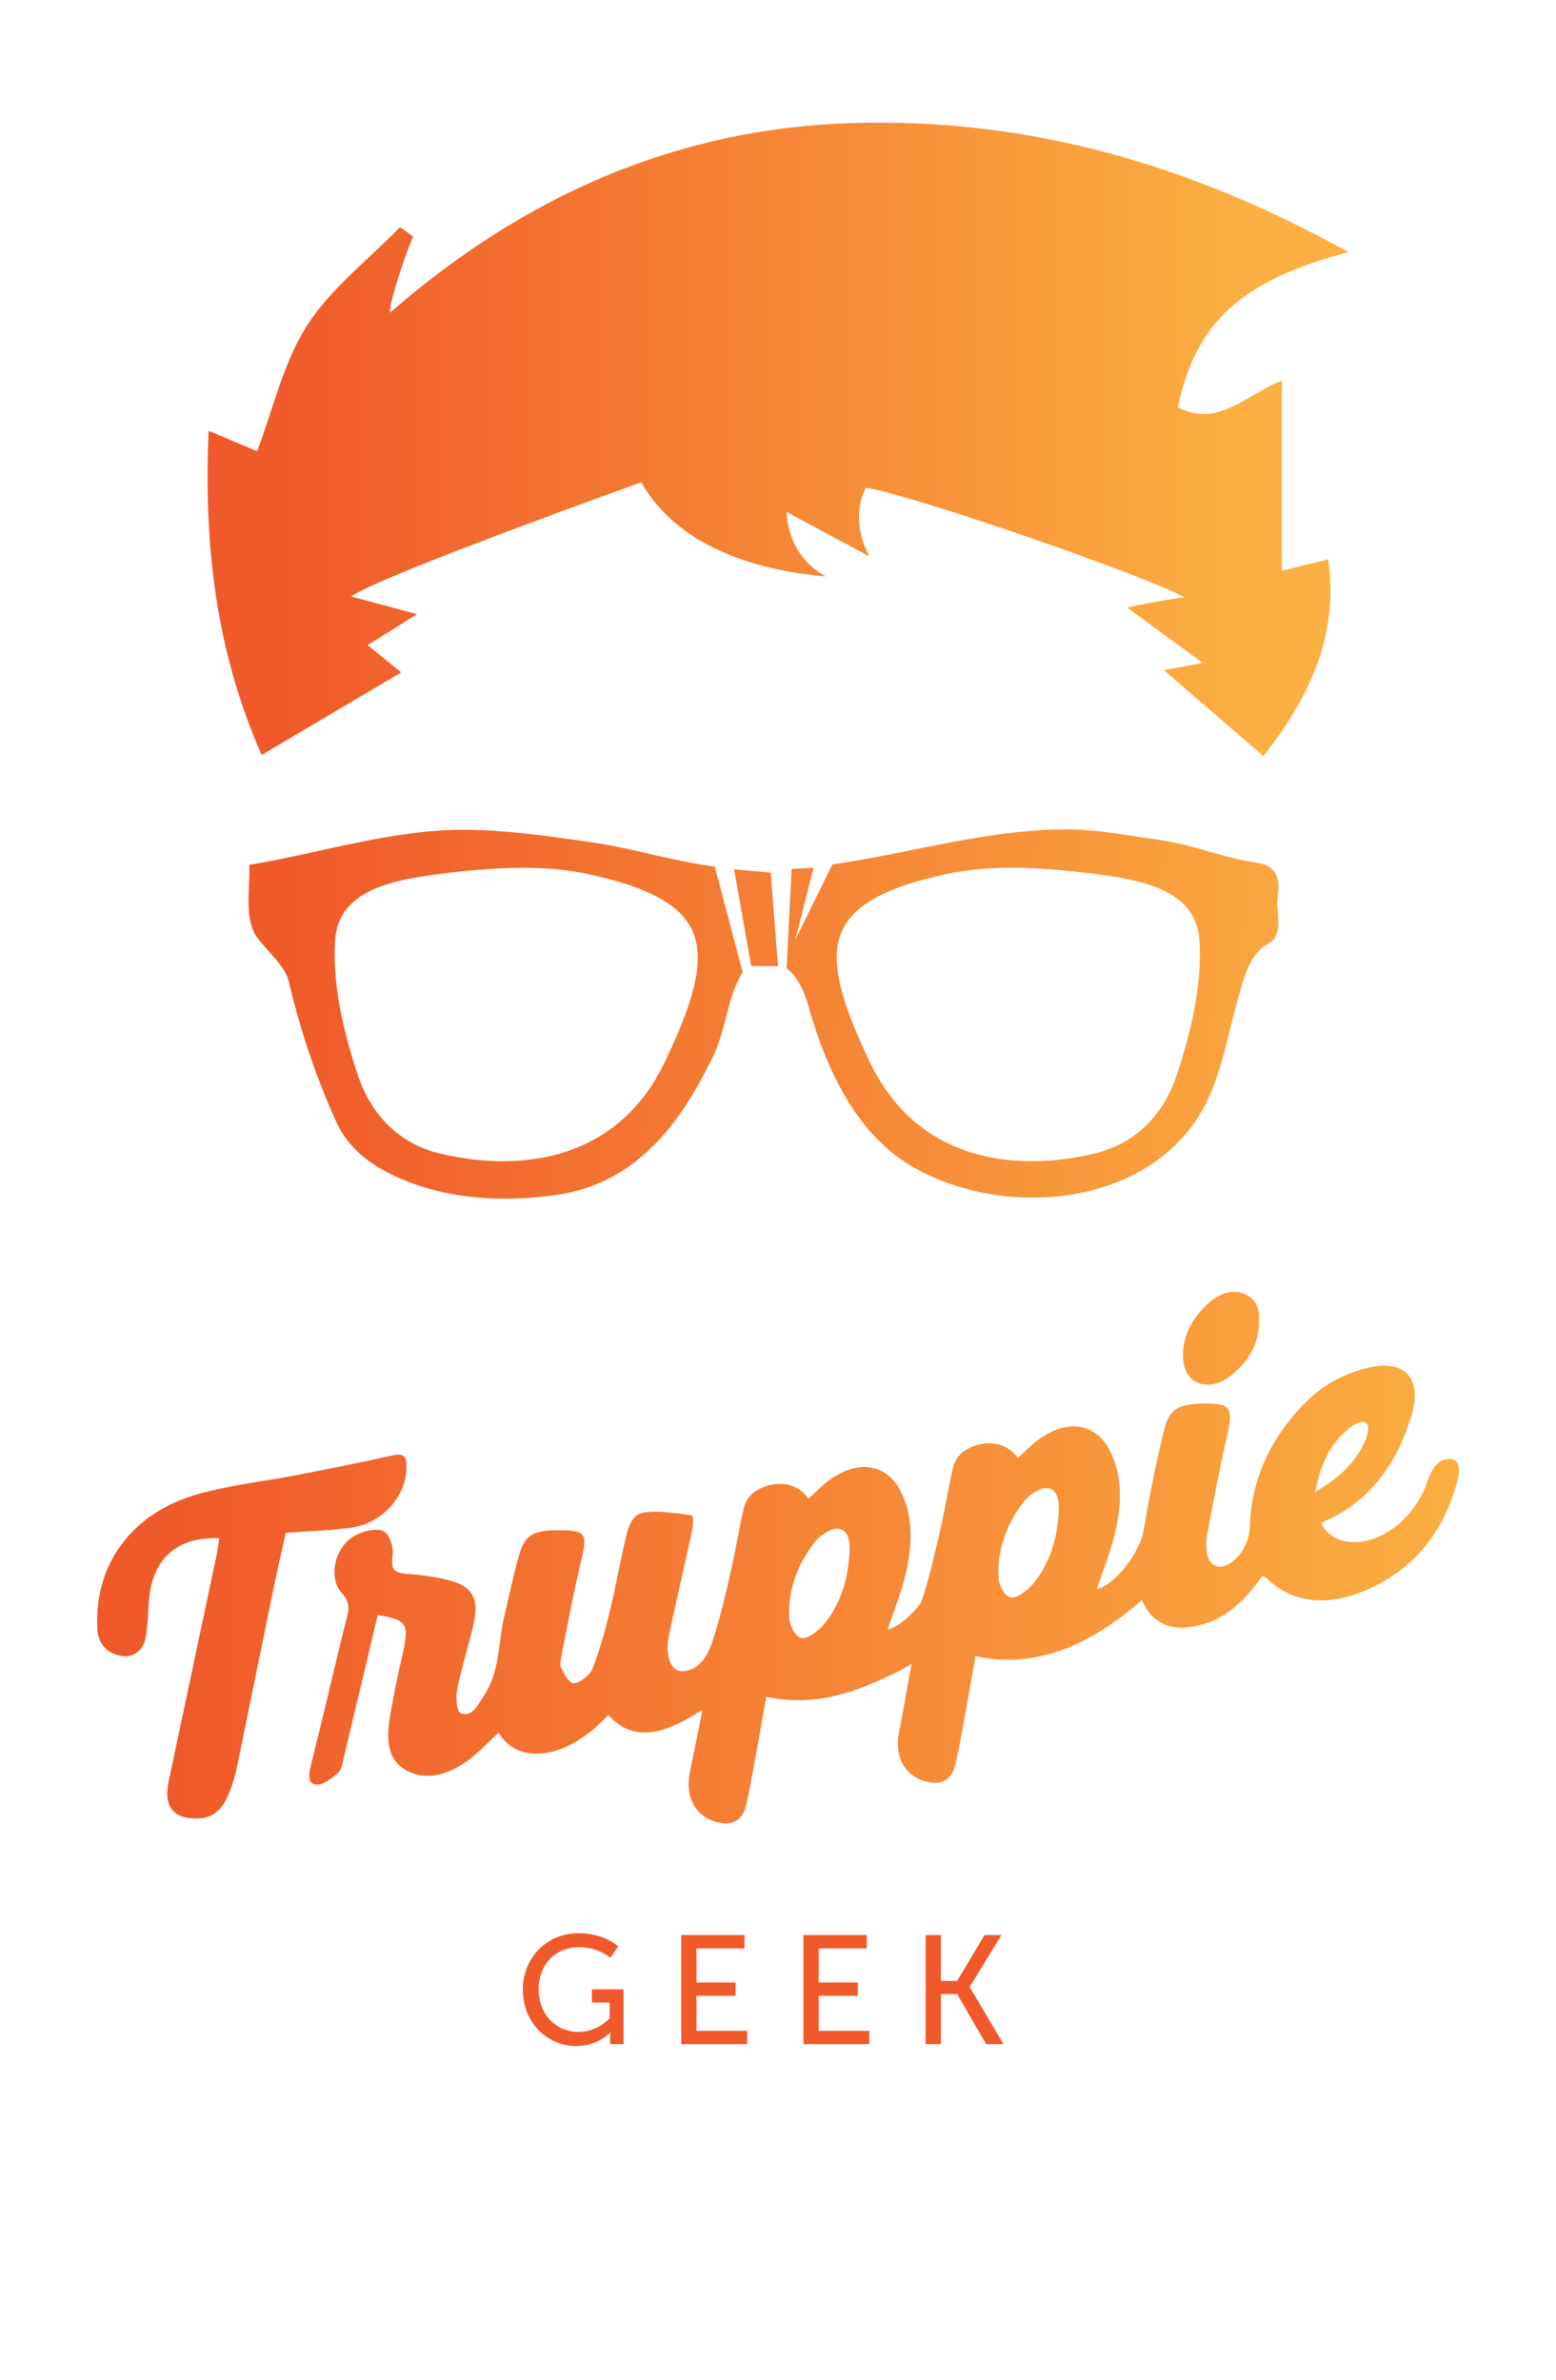 <?xml version="1.0" encoding="utf-8"?>
<!-- Generator: Adobe Illustrator 16.0.0, SVG Export Plug-In . SVG Version: 6.00 Build 0)  -->
<!DOCTYPE svg PUBLIC "-//W3C//DTD SVG 1.1//EN" "http://www.w3.org/Graphics/SVG/1.1/DTD/svg11.dtd">
<svg version="1.1" id="Layer_1" xmlns="http://www.w3.org/2000/svg" xmlns:xlink="http://www.w3.org/1999/xlink" x="0px" y="0px"
	 width="85px" height="130px" viewBox="0 0 85 130" enable-background="new 0 0 85 130" xml:space="preserve">
<g>
	<g>
		<path fill="#F05A2A" d="M31.6,105.609c1.426,0,2.169,0.717,2.169,0.717l-0.422,0.625c0,0-0.667-0.582-1.68-0.582
			c-1.4,0-2.244,1.021-2.244,2.295c0,1.384,0.944,2.337,2.193,2.337c1.029,0,1.688-0.742,1.688-0.742v-0.86h-0.97v-0.726h1.729
			v2.995h-0.734v-0.371c0-0.127,0.009-0.253,0.009-0.253h-0.017c0,0-0.65,0.726-1.831,0.726c-1.604,0-2.929-1.266-2.929-3.089
			C28.562,106.96,29.861,105.609,31.6,105.609z"/>
		<path fill="#F05A2A" d="M37.213,105.711h3.459v0.726h-2.624v1.864h2.135v0.726h-2.135v1.916h2.768v0.726h-3.603V105.711z"/>
		<path fill="#F05A2A" d="M43.889,105.711h3.459v0.726h-2.624v1.864h2.135v0.726h-2.135v1.916h2.768v0.726h-3.603V105.711z"/>
		<path fill="#F05A2A" d="M50.562,105.711h0.836v2.506h0.886l1.502-2.506h0.92l-1.729,2.826v0.018l1.839,3.113h-0.944l-1.587-2.734
			h-0.886v2.734h-0.836V105.711z"/>
	</g>
</g>
<g id="XMLID_1529_">
	<linearGradient id="XMLID_2_" gradientUnits="userSpaceOnUse" x1="-3.438" y1="48.569" x2="102.281" y2="52.323">
		<stop  offset="0" style="stop-color:#F05A2A"/>
		<stop  offset="1" style="stop-color:#FBB041"/>
	</linearGradient>
	<path id="XMLID_1841_" fill="url(#XMLID_2_)" d="M40.102,47.493l0.934,5.277c0.112,0.001,1.348,0.009,1.465,0.016l-0.398-5.115
		C41.964,47.666,40.238,47.5,40.102,47.493z"/>
	<g id="XMLID_1533_">
		<path id="XMLID_1840_" fill="none" d="M59.17,47.664c-1.491-0.168-2.689-0.25-3.768-0.257h-0.146c-1.308,0-2.466,0.111-3.543,0.34
			c-3.19,0.677-4.991,1.633-5.666,3.006c-0.728,1.481-0.297,3.597,1.484,7.3c2.143,4.45,5.988,5.384,8.84,5.384
			c1.103,0,2.259-0.143,3.432-0.424c2.131-0.507,3.714-2.011,4.461-4.232c0.977-2.91,1.378-5.247,1.264-7.354
			C65.372,48.598,62.432,48.034,59.17,47.664z"/>
		<linearGradient id="XMLID_3_" gradientUnits="userSpaceOnUse" x1="15.742" y1="53.889" x2="75.564" y2="56.013">
			<stop  offset="0" style="stop-color:#F05A2A"/>
			<stop  offset="1" style="stop-color:#FBB041"/>
		</linearGradient>
		<path id="XMLID_1628_" fill="url(#XMLID_3_)" d="M69.796,48.965c0.076-0.618,0.206-1.649-1.178-1.84
			c-0.846-0.118-1.675-0.354-2.552-0.602c-0.88-0.251-1.79-0.508-2.728-0.639c-0.398-0.056-0.792-0.117-1.186-0.177
			c-1.27-0.196-2.581-0.4-3.925-0.4l-0.09,0.001c-2.835,0.02-5.628,0.583-8.331,1.129c-1.422,0.288-2.884,0.579-4.338,0.789
			l-2.027,4.121l1.005-3.94c-0.132,0.012-1.068,0.056-1.199,0.063l-0.277,5.439c0.414,0.239,0.914,1.05,1.166,1.959
			c1.257,4.503,3.154,7.421,5.799,8.919c1.862,1.057,4.167,1.637,6.485,1.637c3.905,0,7.276-1.637,9.019-4.381
			c0.931-1.463,1.346-3.149,1.748-4.779c0.124-0.503,0.251-1.022,0.394-1.521c0.028-0.105,0.06-0.213,0.088-0.321
			c0.315-1.153,0.644-2.344,1.645-2.896c0.604-0.331,0.537-1.113,0.485-1.745c-0.02-0.246-0.04-0.497-0.021-0.668L69.796,48.965z
			 M64.264,58.78c-0.747,2.222-2.33,3.726-4.461,4.232c-1.173,0.281-2.329,0.424-3.432,0.424c-2.852,0-6.697-0.934-8.84-5.384
			c-1.781-3.703-2.212-5.818-1.484-7.3c0.675-1.373,2.476-2.329,5.666-3.006c1.077-0.229,2.235-0.34,3.543-0.34h0.146
			c1.078,0.007,2.276,0.089,3.768,0.257c3.262,0.37,6.202,0.934,6.357,3.763C65.642,53.533,65.24,55.87,64.264,58.78z"/>
		<linearGradient id="XMLID_4_" gradientUnits="userSpaceOnUse" x1="15.579" y1="24" x2="68.385" y2="24">
			<stop  offset="0" style="stop-color:#F05A2A"/>
			<stop  offset="1" style="stop-color:#FBB041"/>
		</linearGradient>
		<path id="XMLID_1534_" fill="url(#XMLID_4_)" d="M70.023,31.174c0-3.525,0-6.848,0-10.388c-2.118,0.894-3.528,2.582-5.686,1.462
			c0.996-4.646,3.455-6.922,9.322-8.475c-8.537-4.735-17.395-7.343-27.083-7.051C36.77,7.019,28.479,10.838,21.31,17.078
			c-0.134-0.146,0.706-2.918,1.26-4.156c-0.24-0.17-0.479-0.338-0.72-0.508c-1.726,1.773-3.793,3.355-5.079,5.374
			c-1.304,2.043-1.835,4.518-2.727,6.864c-0.808-0.341-1.613-0.68-2.646-1.116c-0.272,6.197,0.378,11.989,2.895,17.708
			c2.549-1.508,5.009-2.964,7.624-4.511c-0.647-0.524-1.18-0.955-1.838-1.489c0.968-0.606,1.717-1.075,2.704-1.692
			c-1.211-0.325-2.136-0.573-3.603-0.967c1.517-1.105,15.848-6.238,15.848-6.238c2.13,3.73,6.69,4.849,10.088,5.144
			c-2.194-1.189-2.14-3.52-2.14-3.52c1.909,1.025,3.174,1.704,4.502,2.417c-1.142-2.25-0.171-3.742-0.171-3.742
			c2.755,0.452,15.288,4.813,17.383,5.977c0,0-1.854,0.266-3.114,0.571c1.595,1.166,2.712,1.983,4.128,3.02
			c-1.009,0.188-1.493,0.279-2.122,0.397c1.904,1.644,3.624,3.128,5.434,4.689c2.599-3.298,4.117-6.671,3.541-10.744
			C71.527,30.807,70.767,30.993,70.023,31.174z"/>
	</g>
	<linearGradient id="XMLID_5_" gradientUnits="userSpaceOnUse" x1="15.702" y1="55.022" x2="75.525" y2="57.145">
		<stop  offset="0" style="stop-color:#F05A2A"/>
		<stop  offset="1" style="stop-color:#FBB041"/>
	</linearGradient>
	<path id="XMLID_1530_" fill="url(#XMLID_5_)" d="M35.564,46.666c-1.125-0.255-2.289-0.519-3.46-0.685l-0.202-0.029
		c-2.116-0.299-4.304-0.608-6.472-0.621l-0.11-0.001c-2.668,0-5.295,0.578-7.836,1.137c-1.142,0.251-2.323,0.512-3.485,0.713
		l-0.379,0.065v0.384c0,0.23-0.011,0.478-0.021,0.738c-0.041,0.985-0.086,2.104,0.448,2.842c0.192,0.265,0.423,0.521,0.646,0.769
		c0.465,0.518,0.947,1.055,1.099,1.695c0.61,2.616,1.48,5.184,2.587,7.632c0.521,1.151,1.486,2.091,2.874,2.788
		c1.823,0.922,3.96,1.388,6.348,1.388c0.909,0,1.851-0.069,2.798-0.206c2.063-0.298,3.803-1.186,5.322-2.712
		c1.188-1.195,2.234-2.777,3.298-4.99c0.29-0.655,0.47-1.348,0.645-2.017c0.231-0.888,0.451-1.729,0.905-2.447l-1.523-5.765
		C37.878,47.184,36.703,46.924,35.564,46.666z M36.297,58.053c-2.141,4.45-5.988,5.384-8.838,5.384
		c-1.104,0-2.258-0.143-3.433-0.424c-2.131-0.507-3.712-2.011-4.461-4.232c-0.976-2.91-1.378-5.247-1.264-7.354
		c0.155-2.829,3.096-3.394,6.356-3.763c1.493-0.168,2.69-0.25,3.769-0.257h0.146c1.308,0,2.466,0.111,3.542,0.34
		c3.192,0.678,4.992,1.633,5.667,3.006C38.509,52.234,38.079,54.35,36.297,58.053z"/>
</g>
<g id="XMLID_2233_">
	<g id="XMLID_2234_">
		<linearGradient id="XMLID_6_" gradientUnits="userSpaceOnUse" x1="9.86" y1="89.403" x2="80.989" y2="89.403">
			<stop  offset="0" style="stop-color:#F05A2A"/>
			<stop  offset="1" style="stop-color:#FBB041"/>
		</linearGradient>
		<path id="XMLID_2242_" fill="url(#XMLID_6_)" d="M11.979,84.031c-2.377-0.081-3.691,1.16-3.852,3.509
			c-0.042,0.609-0.055,1.219-0.152,1.83c-0.131,0.815-0.723,1.249-1.461,1.07c-0.735-0.178-1.156-0.674-1.197-1.491
			c-0.176-3.5,1.896-6.328,5.545-7.342c1.773-0.492,3.572-0.681,5.359-1.028c1.675-0.325,3.351-0.652,5.024-1.03
			c0.805-0.183,0.984-0.103,0.954,0.72c-0.057,1.538-1.374,2.966-3.024,3.186c-1.151,0.152-2.295,0.185-3.567,0.279
			c-0.223,1.015-0.462,2.056-0.677,3.097c-0.676,3.281-1.34,6.563-2.017,9.845c-0.068,0.332-0.177,0.666-0.293,0.995
			c-0.468,1.317-1.055,1.753-2.204,1.656c-1.044-0.089-1.466-0.775-1.205-2.013c0.875-4.143,1.758-8.284,2.634-12.426
			C11.903,84.617,11.932,84.347,11.979,84.031z"/>
		<g id="XMLID_2235_">
			<linearGradient id="XMLID_9_" gradientUnits="userSpaceOnUse" x1="9.86" y1="87.106" x2="80.988" y2="87.106">
				<stop  offset="0" style="stop-color:#F05A2A"/>
				<stop  offset="1" style="stop-color:#FBB041"/>
			</linearGradient>
			<path id="XMLID_2237_" fill="url(#XMLID_9_)" d="M79.271,79.71c-0.461-0.032-0.98,0.109-1.407,1.54
				c-0.469,1.033-1.134,1.908-2.143,2.49c-1.439,0.832-2.955,0.623-3.532-0.485c0.037-0.04,0.071-0.104,0.116-0.124
				c2.579-1.124,3.997-3.214,4.779-5.722c0.678-2.174-0.392-3.224-2.537-2.647c-1.184,0.318-2.274,0.9-3.202,1.828
				c-1.953,1.955-2.975,4.224-3.065,6.727c-0.026,0.737-0.248,1.322-0.802,1.859c-0.663,0.643-1.387,0.511-1.536-0.287
				c-0.053-0.283-0.082-0.598-0.025-0.897c0.342-1.807,0.669-3.615,1.085-5.419c0.395-1.712,0.282-1.926-1.396-1.896
				c-0.054,0.001-0.108,0.005-0.163,0.008c-1.18,0.072-1.596,0.349-1.884,1.551c-0.426,1.775-0.779,3.559-1.081,5.337
				c-0.214,1.257-1.538,2.988-2.568,3.245c0.317-0.943,0.708-1.9,0.952-2.867c0.43-1.705,0.488-3.354-0.265-4.767
				c-0.832-1.56-2.537-1.678-4.14-0.321c-0.297,0.252-0.574,0.53-0.862,0.798c-0.58-0.918-1.928-1.096-2.987-0.348
				c-0.248,0.175-0.474,0.554-0.542,0.848c-0.269,1.139-0.439,2.282-0.704,3.421c-0.309,1.329-0.599,2.669-1.051,3.979
				c-0.507,0.691-1.275,1.335-1.832,1.474c0.318-0.943,0.708-1.9,0.952-2.867c0.43-1.706,0.488-3.354-0.265-4.767
				c-0.831-1.56-2.536-1.679-4.14-0.321c-0.297,0.252-0.574,0.529-0.862,0.798c-0.58-0.918-1.928-1.096-2.986-0.348
				c-0.248,0.175-0.474,0.554-0.543,0.847c-0.269,1.139-0.438,2.282-0.703,3.422c-0.309,1.329-0.6,2.669-1.052,3.979
				c-0.245,0.709-0.719,1.522-1.653,1.516c-0.598-0.004-0.908-0.894-0.685-1.954c0.41-1.947,0.872-3.894,1.289-5.841
				c0.054-0.25,0.036-0.71-0.056-0.722c-0.844-0.108-1.702-0.267-2.573-0.153c-0.723,0.094-0.903,0.888-1.045,1.501
				c-0.302,1.307-0.528,2.616-0.849,3.921c-0.258,1.053-0.548,2.112-0.952,3.141c-0.127,0.323-0.715,0.771-1.009,0.765
				c-0.288-0.007-0.498-0.497-0.687-0.815c-0.08-0.136-0.051-0.375-0.013-0.566c0.338-1.695,0.645-3.394,1.051-5.085
				c0.424-1.768,0.376-1.893-1.36-1.891c-0.107,0-0.216,0-0.325,0.009c-0.999,0.088-1.375,0.356-1.663,1.375
				c-0.321,1.134-0.555,2.276-0.821,3.415c-0.329,1.406-0.197,2.848-1.076,4.209c-0.318,0.492-0.655,1.222-1.262,0.997
				c-0.258-0.096-0.303-0.869-0.212-1.333c0.233-1.194,0.634-2.387,0.897-3.583c0.29-1.31-0.046-1.985-1.207-2.314
				c-0.789-0.223-1.638-0.334-2.485-0.394c-0.668-0.047-0.843-0.266-0.736-1.007c0.069-0.482-0.189-1.205-0.551-1.343
				c-0.422-0.161-1.204,0.039-1.673,0.365c-1.006,0.7-1.26,2.283-0.547,3.044c0.348,0.371,0.435,0.725,0.284,1.288
				c-0.376,1.412-1.617,6.741-1.988,8.154c-0.134,0.513-0.139,1.012,0.348,1.018c0.351,0.005,0.838-0.36,1.168-0.67
				c0.199-0.188,0.236-0.584,0.309-0.889c0.304-1.269,1.544-6.446,1.84-7.719c1.613,0.292,1.72,0.488,1.353,2.143
				c-0.266,1.196-0.524,2.396-0.71,3.59c-0.181,1.162-0.075,2.246,0.952,2.784c1.019,0.533,2.149,0.252,3.22-0.483
				c0.626-0.431,1.159-1.03,1.785-1.601c0.993,1.723,3.635,1.603,5.991-0.97c1.401,1.579,3.157,1.024,5.146-0.287
				c-0.246,1.227-0.454,2.304-0.682,3.381c-0.305,1.444,0.344,2.566,1.637,2.802c0.759,0.138,1.24-0.17,1.435-0.988
				c0.199-0.832,0.335-1.669,0.488-2.503c0.207-1.126,0.403-2.252,0.606-3.393c1.492,0.318,2.901,0.227,4.254-0.187
				c0,0.001-0.004,0.004-0.004,0.004c0.759-0.174,2.841-1.059,3.696-1.622c-0.247,1.227-0.455,2.594-0.683,3.671
				c-0.305,1.444,0.344,2.566,1.638,2.802c0.758,0.138,1.24-0.17,1.435-0.987c0.198-0.833,0.335-1.67,0.488-2.504
				c0.206-1.126,0.402-2.252,0.606-3.393c3.347,0.715,6.284-0.617,9.088-3.067c0.57,1.334,1.672,1.747,3.178,1.369
				c1.479-0.37,2.532-1.439,3.408-2.699c0.105,0.056,0.158,0.071,0.193,0.104c1.604,1.566,3.676,1.576,5.924,0.474
				c2.438-1.196,3.894-3.27,4.545-5.804C79.719,80.485,79.798,79.747,79.271,79.71z M45.088,88.644
				c-0.307,0.397-0.949,0.888-1.284,0.842c-0.341-0.046-0.667-0.657-0.689-1.097c-0.074-1.454,0.402-2.891,1.41-4.173
				c0.275-0.35,0.884-0.714,1.171-0.712c0.889,0.007,0.701,1.294,0.701,1.432C46.312,86.235,45.963,87.513,45.088,88.644z
				 M57.826,82.72c-0.083,1.3-0.433,2.577-1.308,3.708c-0.308,0.397-0.95,0.888-1.285,0.842c-0.34-0.046-0.667-0.657-0.689-1.097
				c-0.073-1.454,0.403-2.891,1.411-4.173c0.274-0.35,0.884-0.714,1.17-0.712C58.015,81.295,57.826,82.583,57.826,82.72z
				 M73.597,78.11c0.26-0.225,0.721-0.55,1-0.389c0.279,0.16,0.09,0.759-0.06,1.077c-0.536,1.142-1.424,1.976-2.7,2.708
				C72.12,80.097,72.585,78.981,73.597,78.11z"/>
			<linearGradient id="XMLID_11_" gradientUnits="userSpaceOnUse" x1="9.858" y1="73.108" x2="80.989" y2="73.108">
				<stop  offset="0" style="stop-color:#F05A2A"/>
				<stop  offset="1" style="stop-color:#FBB041"/>
			</linearGradient>
			<path id="XMLID_2236_" fill="url(#XMLID_11_)" d="M68.771,72.107c0.033,1.234-0.511,2.191-1.445,2.974
				c-1.214,1.016-2.591,0.604-2.693-0.812c-0.079-1.095,0.366-2.105,1.253-2.958c0.604-0.581,1.292-0.896,2.006-0.661
				C68.573,70.873,68.818,71.444,68.771,72.107z"/>
		</g>
	</g>
</g>
</svg>
